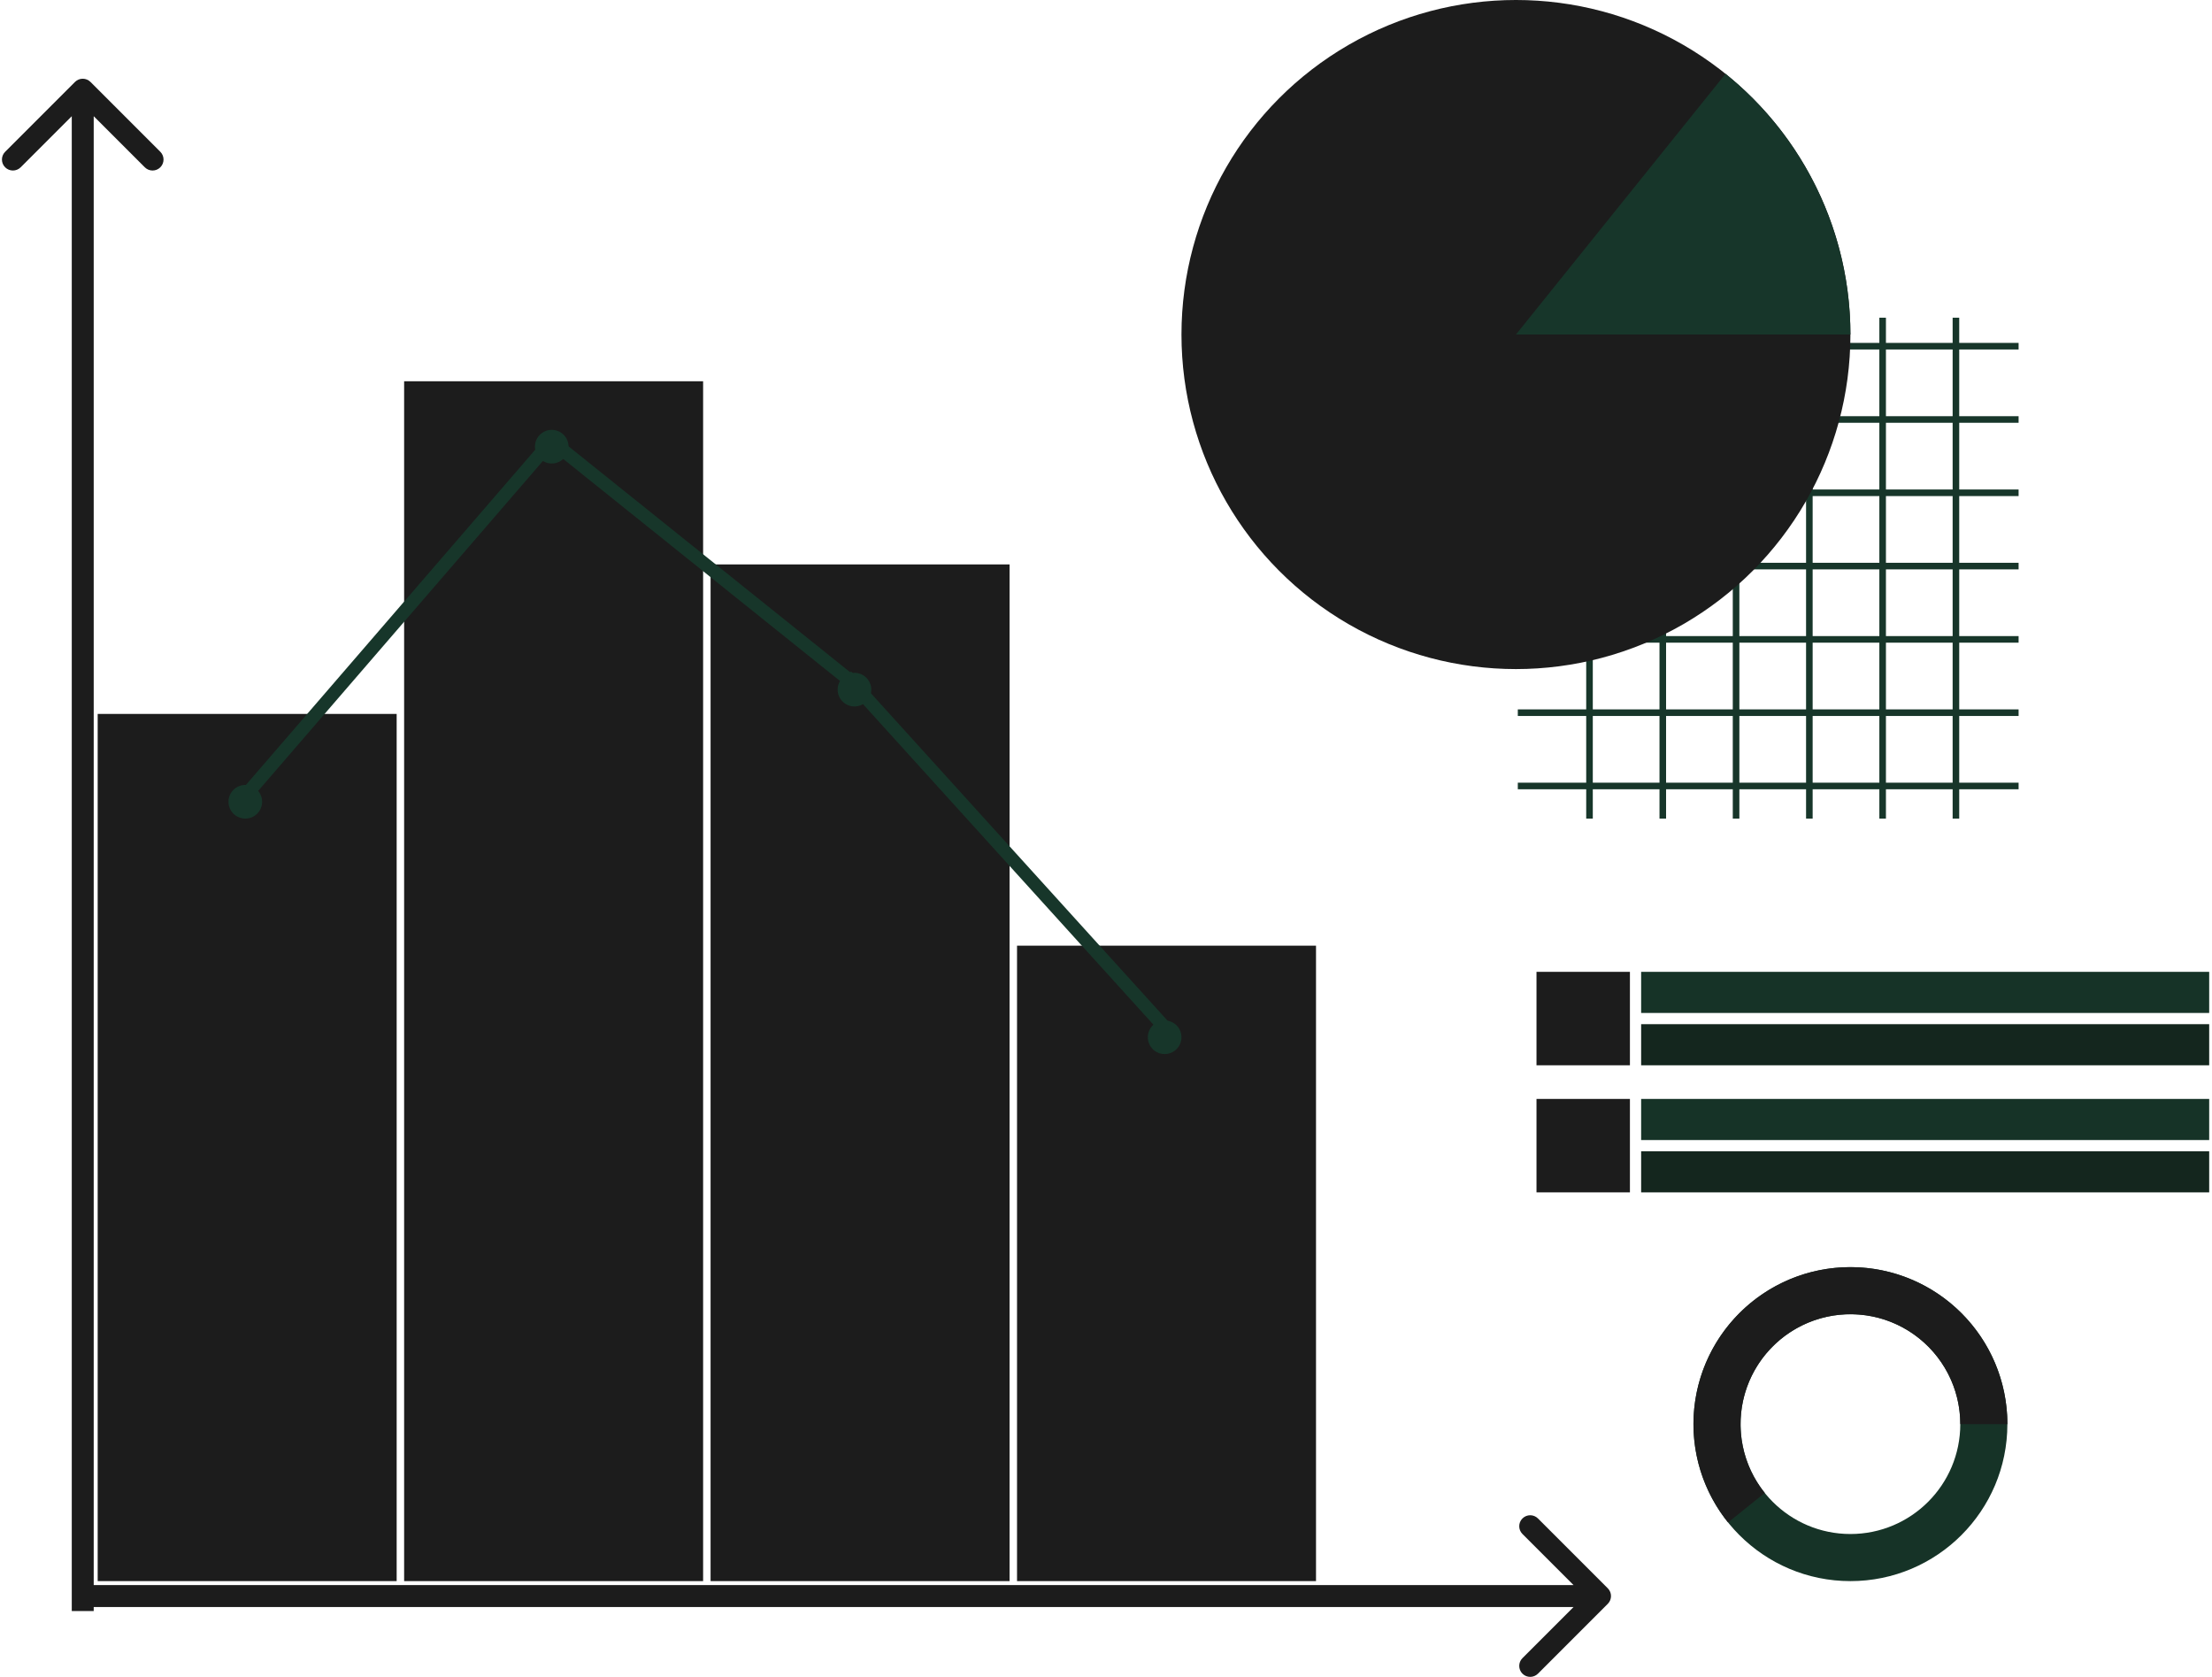 <svg width="504" height="382" viewBox="0 0 504 382" fill="none" xmlns="http://www.w3.org/2000/svg">
<line x1="345.831" y1="78.864" x2="459.933" y2="78.864" stroke="#17362A" stroke-width="1.5"/>
<line x1="345.831" y1="95.562" x2="459.933" y2="95.562" stroke="#17362A" stroke-width="1.5"/>
<line x1="345.831" y1="112.26" x2="459.933" y2="112.26" stroke="#17362A" stroke-width="1.5"/>
<line x1="345.831" y1="128.958" x2="459.933" y2="128.958" stroke="#17362A" stroke-width="1.5"/>
<line x1="428.957" y1="72.378" x2="428.957" y2="186.48" stroke="#17362A" stroke-width="1.5"/>
<line x1="412.259" y1="72.378" x2="412.259" y2="186.48" stroke="#17362A" stroke-width="1.5"/>
<line x1="395.561" y1="72.378" x2="395.561" y2="186.48" stroke="#17362A" stroke-width="1.5"/>
<line x1="378.863" y1="72.378" x2="378.863" y2="186.48" stroke="#17362A" stroke-width="1.5"/>
<line x1="362.165" y1="72.378" x2="362.165" y2="186.48" stroke="#17362A" stroke-width="1.5"/>
<line x1="445.655" y1="72.378" x2="445.655" y2="186.48" stroke="#17362A" stroke-width="1.5"/>
<line x1="345.831" y1="145.655" x2="459.933" y2="145.655" stroke="#17362A" stroke-width="1.5"/>
<line x1="345.831" y1="162.353" x2="459.933" y2="162.353" stroke="#17362A" stroke-width="1.5"/>
<line x1="345.831" y1="179.051" x2="459.933" y2="179.051" stroke="#17362A" stroke-width="1.5"/>
<rect x="22.258" y="162.638" width="68.121" height="197.55" fill="#1C1C1C"/>
<rect x="92.081" y="86.854" width="68.121" height="273.334" fill="#1C1C1C"/>
<rect x="161.905" y="128.578" width="68.121" height="231.61" fill="#1C1C1C"/>
<rect x="231.729" y="215.432" width="68.121" height="144.756" fill="#1C1C1C"/>
<path d="M20.619 18.668C19.643 17.692 18.06 17.692 17.084 18.668L1.174 34.578C0.198 35.555 0.198 37.138 1.174 38.114C2.15 39.09 3.733 39.09 4.709 38.114L18.852 23.972L32.994 38.114C33.97 39.09 35.553 39.09 36.529 38.114C37.505 37.138 37.505 35.555 36.529 34.578L20.619 18.668ZM18.852 367L21.352 367L21.352 20.436L18.852 20.436L16.352 20.436L16.352 367L18.852 367Z" fill="#1C1C1C"/>
<path d="M366.332 365.362C367.308 364.385 367.308 362.803 366.332 361.826L350.422 345.916C349.445 344.94 347.862 344.94 346.886 345.916C345.91 346.893 345.91 348.476 346.886 349.452L361.028 363.594L346.886 377.736C345.91 378.712 345.91 380.295 346.886 381.272C347.862 382.248 349.445 382.248 350.422 381.272L366.332 365.362ZM18 363.594L18 366.094L364.564 366.094L364.564 363.594L364.564 361.094L18 361.094L18 363.594Z" fill="#1C1C1C"/>
<line x1="55.182" y1="182.094" x2="125.006" y2="101.201" stroke="#17362A" stroke-width="3"/>
<line x1="124.914" y1="99.888" x2="195.664" y2="156.63" stroke="#17362A" stroke-width="3"/>
<line x1="192.819" y1="153.967" x2="266.9" y2="235.712" stroke="#17362A" stroke-width="3"/>
<circle cx="55.892" cy="182.649" r="3.832" fill="#17362A"/>
<circle cx="125.716" cy="101.755" r="3.832" fill="#17362A"/>
<circle cx="194.688" cy="157.103" r="3.832" fill="#17362A"/>
<circle cx="265.363" cy="236.293" r="3.832" fill="#17362A"/>
<circle cx="345.405" cy="76.21" r="76.21" fill="#1C1C1C"/>
<path d="M421.615 76.21C421.615 64.813 419.058 53.56 414.134 43.282C409.21 33.003 402.042 23.96 393.16 16.818L345.405 76.21H421.615Z" fill="#17362A"/>
<rect x="350.088" y="221.392" width="21.288" height="21.288" fill="#1C1C1C"/>
<rect x="373.93" y="221.392" width="129.429" height="9.367" fill="#163327"/>
<rect x="373.93" y="233.313" width="129.429" height="9.367" fill="#14261E"/>
<rect x="350.088" y="250.343" width="21.288" height="21.288" fill="#1C1C1C"/>
<rect x="373.93" y="250.343" width="129.429" height="9.367" fill="#163327"/>
<rect x="373.93" y="262.265" width="129.429" height="9.367" fill="#14261E"/>
<path d="M457.378 324.425C457.378 344.176 441.366 360.188 421.615 360.188C401.863 360.188 385.852 344.176 385.852 324.425C385.852 304.673 401.863 288.661 421.615 288.661C441.366 288.661 457.378 304.673 457.378 324.425ZM396.581 324.425C396.581 338.251 407.789 349.459 421.615 349.459C435.441 349.459 446.649 338.251 446.649 324.425C446.649 310.599 435.441 299.39 421.615 299.39C407.789 299.39 396.581 310.599 396.581 324.425Z" fill="#163327"/>
<path d="M457.378 324.425C457.378 318.708 456.008 313.074 453.381 307.996C450.755 302.918 446.95 298.543 442.284 295.239C437.618 291.935 432.229 289.797 426.567 289.006C420.905 288.214 415.135 288.792 409.743 290.689C404.35 292.587 399.49 295.75 395.572 299.914C391.654 304.077 388.791 309.119 387.223 314.616C385.655 320.114 385.428 325.908 386.561 331.512C387.694 337.115 390.154 342.366 393.734 346.823L402.098 340.103C399.592 336.983 397.87 333.308 397.077 329.385C396.284 325.463 396.443 321.407 397.54 317.559C398.638 313.71 400.642 310.181 403.385 307.267C406.128 304.353 409.529 302.138 413.304 300.81C417.079 299.481 421.118 299.077 425.081 299.631C429.045 300.186 432.817 301.682 436.083 303.995C439.349 306.308 442.013 309.37 443.851 312.924C445.69 316.479 446.649 320.423 446.649 324.425H457.378Z" fill="#1C1C1C"/>
</svg>
